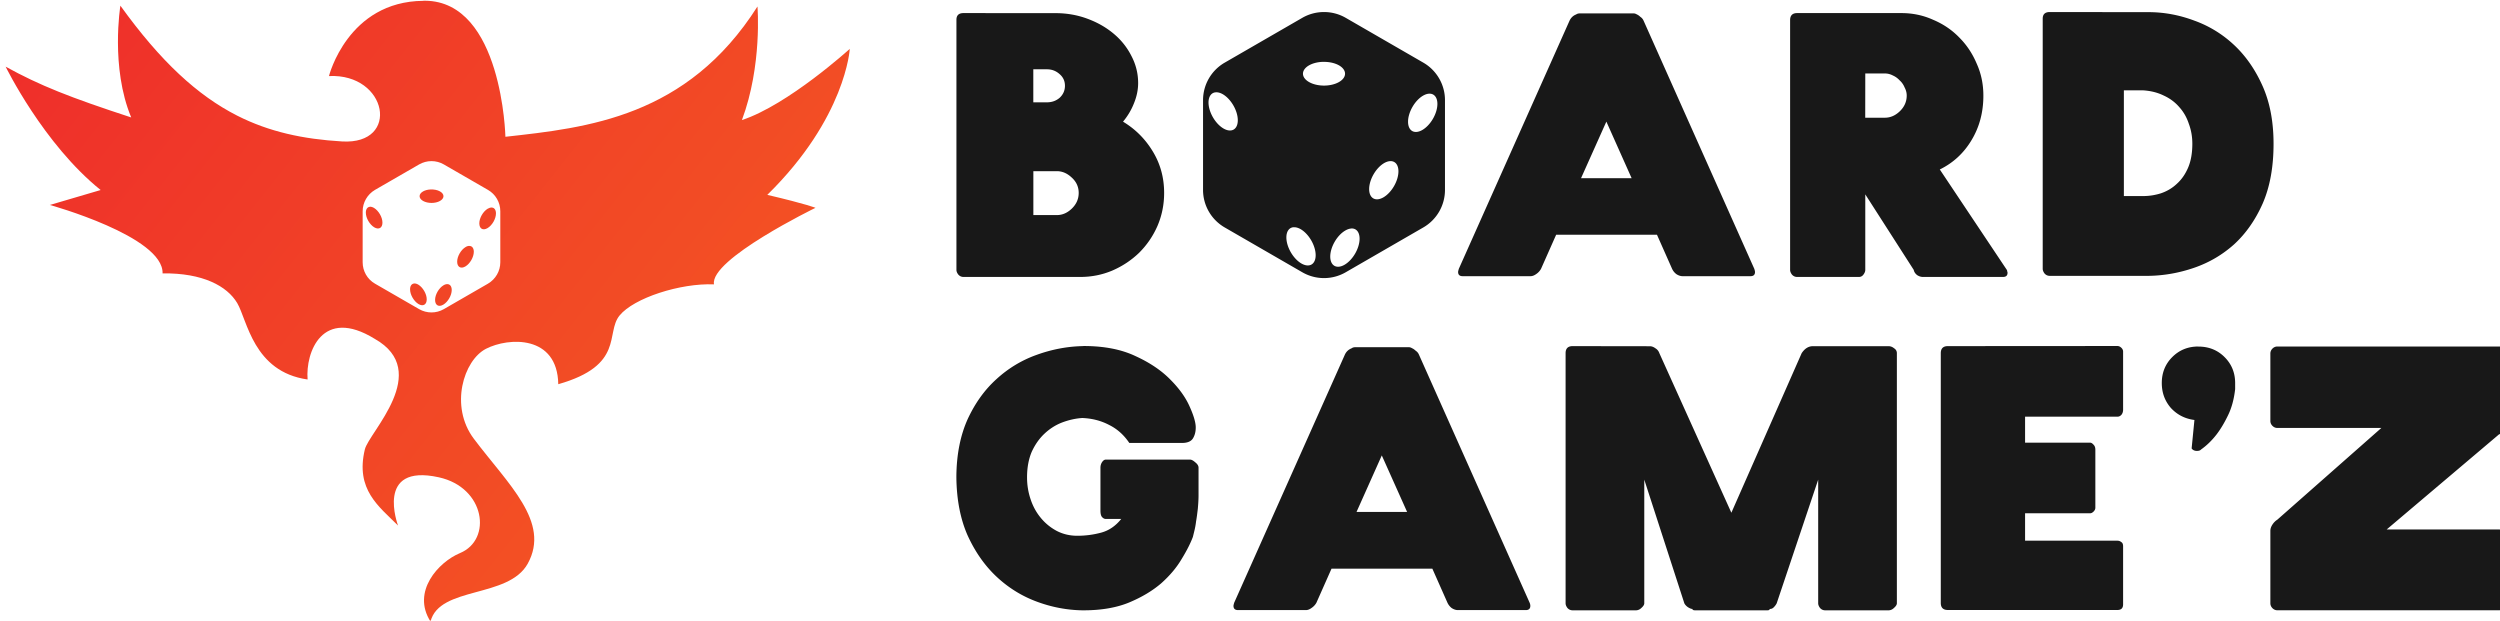 <?xml version="1.0" encoding="UTF-8" standalone="no"?>
<!-- Created with Inkscape (http://www.inkscape.org/) -->

<svg
   width="105.28mm"
   height="26.134mm"
   viewBox="0 0 105.28 26.134"
   version="1.1"
   id="svg2360"
   inkscape:version="1.1.2 (b8e25be833, 2022-02-05)"
   sodipodi:docname="logo_type.svg"
   xmlns:inkscape="http://www.inkscape.org/namespaces/inkscape"
   xmlns:sodipodi="http://sodipodi.sourceforge.net/DTD/sodipodi-0.dtd"
   xmlns:xlink="http://www.w3.org/1999/xlink"
   xmlns="http://www.w3.org/2000/svg"
   xmlns:svg="http://www.w3.org/2000/svg">
  <sodipodi:namedview
     id="namedview2362"
     pagecolor="#505050"
     bordercolor="#eeeeee"
     borderopacity="1"
     inkscape:pageshadow="0"
     inkscape:pageopacity="0"
     inkscape:pagecheckerboard="0"
     inkscape:document-units="mm"
     showgrid="false"
     fit-margin-top="0"
     fit-margin-left="0"
     fit-margin-right="0"
     fit-margin-bottom="0"
     inkscape:zoom="1.6583102"
     inkscape:cx="290.05431"
     inkscape:cy="-7.8393056"
     inkscape:window-width="1920"
     inkscape:window-height="1009"
     inkscape:window-x="1912"
     inkscape:window-y="-8"
     inkscape:window-maximized="1"
     inkscape:current-layer="g1265"
     inkscape:snap-page="true" />
  <defs
     id="defs2357">
    <linearGradient
       inkscape:collect="always"
       id="linearGradient1282">
      <stop
         style="stop-color:#ee2b2b;stop-opacity:1"
         offset="0"
         id="stop1278" />
      <stop
         style="stop-color:#f56021;stop-opacity:1"
         offset="1"
         id="stop1280" />
    </linearGradient>
    <linearGradient
       inkscape:collect="always"
       xlink:href="#linearGradient1282"
       id="linearGradient1284"
       x1="647.061"
       y1="97.163"
       x2="663.323"
       y2="110.046"
       gradientUnits="userSpaceOnUse" />
  </defs>
  <g
     inkscape:label="Calque 1"
     inkscape:groupmode="layer"
     id="layer1"
     transform="translate(-74.504,-156.739)">
    <g
       id="g1265"
       transform="matrix(2.314,0,0,2.314,-1423.596,-68.959)"
       style="fill:#040404;fill-opacity:1;stroke-width:0.432">
      <path
         id="path5137"
         style="fill:url(#linearGradient1284);fill-opacity:1;stroke:none;stroke-width:0.048;stroke-linecap:butt;stroke-linejoin:miter;stroke-miterlimit:4;stroke-dasharray:none;stroke-opacity:1"
         d="m 655.112,97.551 c -1.378,0.01 -1.718,1.369 -1.718,1.369 1.068,-0.052 1.305,1.253 0.239,1.19 -0.709,-0.042 -1.326,-0.174 -1.91,-0.47 -0.722,-0.367 -1.394,-0.986 -2.125,-2.001 0,0 -0.184,1.12 0.197,2.034 -1.117,-0.365 -1.665,-0.582 -2.285,-0.924 0,0 0.687,1.408 1.729,2.245 l -0.924,0.272 c 0,0 2.07,0.572 2.051,1.245 0.732,-0.01 1.175,0.232 1.358,0.54 0.183,0.308 0.292,1.251 1.281,1.391 -0.04,-0.496 0.267,-1.328 1.221,-0.74 1.051,0.593 -0.105,1.701 -0.179,2.012 -0.176,0.733 0.257,1.039 0.604,1.386 0,0 -0.429,-1.136 0.742,-0.878 0.846,0.186 0.975,1.134 0.386,1.379 -0.391,0.162 -0.886,0.701 -0.537,1.246 0.163,-0.647 1.417,-0.418 1.769,-1.053 0.419,-0.758 -0.356,-1.443 -0.981,-2.274 -0.444,-0.591 -0.187,-1.427 0.222,-1.637 0.409,-0.21 1.3,-0.256 1.315,0.645 1.213,-0.346 0.855,-0.931 1.115,-1.25 0.26,-0.319 1.106,-0.593 1.719,-0.567 -0.084,-0.454 1.847,-1.393 1.847,-1.393 0,0 -0.145,-0.064 -0.877,-0.236 1.431,-1.404 1.501,-2.657 1.501,-2.657 0,0 -1.12,1.018 -1.963,1.296 0.373,-0.997 0.283,-2.067 0.283,-2.067 -1.282,2.019 -3.103,2.206 -4.587,2.371 0,0 -0.056,-2.464 -1.462,-2.476 -0.011,-9e-5 -0.022,-7.7e-5 -0.033,0 z m 0.148,2.917 c 0.079,-3e-5 0.156,0.021 0.224,0.06 l 0.804,0.464 c 0.139,0.08 0.224,0.228 0.224,0.389 v 0.928 c 3e-5,0.16 -0.086,0.308 -0.224,0.389 l -0.804,0.464 c -0.139,0.08 -0.31,0.08 -0.449,0 l -0.804,-0.464 c -0.139,-0.08 -0.224,-0.228 -0.224,-0.389 v -0.928 c -3e-5,-0.16 0.086,-0.308 0.224,-0.389 l 0.804,-0.464 c 0.068,-0.039 0.146,-0.06 0.224,-0.06 z m -0.019,0.516 c -0.051,0.002 -0.098,0.015 -0.134,0.035 -0.085,0.048 -0.085,0.126 0,0.174 0.085,0.048 0.223,0.048 0.307,0 0.085,-0.048 0.085,-0.126 0,-0.174 -0.046,-0.026 -0.109,-0.038 -0.173,-0.035 z m -1.102,0.315 c -0.046,0.004 -0.075,0.045 -0.074,0.108 0,0.097 0.07,0.216 0.153,0.266 0.084,0.049 0.15,0.01 0.149,-0.087 0,-0.097 -0.07,-0.216 -0.153,-0.266 -0.027,-0.016 -0.053,-0.023 -0.076,-0.022 z m 2.219,0.014 c -0.023,-0.002 -0.049,0.006 -0.075,0.021 -0.084,0.05 -0.153,0.169 -0.153,0.266 0,0.098 0.066,0.137 0.15,0.087 0.084,-0.05 0.153,-0.169 0.153,-0.267 0,-0.063 -0.028,-0.104 -0.074,-0.107 z m -0.403,0.698 c -0.023,-0.002 -0.049,0.005 -0.075,0.021 -0.084,0.05 -0.153,0.169 -0.153,0.266 0,0.097 0.066,0.136 0.149,0.087 0.084,-0.049 0.153,-0.169 0.154,-0.266 0,-0.063 -0.028,-0.104 -0.074,-0.107 z m -1.011,0.684 c -0.046,0.004 -0.075,0.045 -0.074,0.108 0,0.097 0.07,0.216 0.153,0.266 0.084,0.05 0.151,0.011 0.15,-0.087 0,-0.097 -0.07,-0.216 -0.153,-0.266 -0.027,-0.016 -0.053,-0.023 -0.076,-0.021 z m 0.609,0.012 c -0.023,-0.002 -0.049,0.005 -0.075,0.021 -0.084,0.05 -0.153,0.169 -0.153,0.266 0,0.097 0.066,0.136 0.15,0.086 0.084,-0.05 0.153,-0.169 0.153,-0.266 0,-0.063 -0.028,-0.104 -0.074,-0.107 z"
         sodipodi:nodetypes="ccsccccccccccccsccccccccccccccsccccccccccccccccccccccccccccccccccccccccccccccccccccccccc" />
      <path
         id="path104026"
         style="fill:#181818;fill-opacity:1;stroke-width:0.568;paint-order:stroke markers fill"
         d="m 671.503,97.755 a 0.789,0.789 0 0 0 -0.395,0.105 l -1.413,0.816 a 0.789,0.789 0 0 0 -0.394,0.683 v 1.632 a 0.789,0.789 0 0 0 0.394,0.684 l 1.413,0.816 a 0.789,0.789 0 0 0 0.789,0 l 1.413,-0.816 a 0.789,0.789 0 0 0 0.394,-0.684 v -1.632 a 0.789,0.789 0 0 0 -0.394,-0.683 l -1.413,-0.816 a 0.789,0.789 0 0 0 -0.394,-0.105 z m 13.207,0 c -0.085,0 -0.128,0.04 -0.128,0.121 v 4.552 c 0,0.025 0.01,0.053 0.032,0.083 0.025,0.03 0.058,0.045 0.096,0.045 h 1.771 0.026 c 0.281,-0.004 0.558,-0.053 0.831,-0.147 0.273,-0.094 0.516,-0.237 0.729,-0.428 0.213,-0.196 0.386,-0.443 0.518,-0.741 0.132,-0.303 0.198,-0.665 0.198,-1.087 0,-0.401 -0.066,-0.75 -0.198,-1.048 -0.132,-0.298 -0.305,-0.548 -0.518,-0.748 -0.213,-0.2 -0.456,-0.349 -0.729,-0.447 -0.273,-0.102 -0.55,-0.153 -0.831,-0.153 h -0.026 z m -19.769,0.019 c -0.085,0 -0.128,0.041 -0.128,0.122 v 4.552 c 0,0.025 0.01,0.053 0.033,0.083 0.025,0.03 0.058,0.045 0.096,0.045 h 2.123 c 0.205,0 0.399,-0.038 0.582,-0.115 0.188,-0.081 0.351,-0.19 0.492,-0.326 0.141,-0.141 0.252,-0.303 0.332,-0.486 0.081,-0.188 0.122,-0.388 0.122,-0.601 0,-0.277 -0.068,-0.528 -0.205,-0.754 -0.136,-0.226 -0.317,-0.408 -0.543,-0.544 0.085,-0.102 0.151,-0.213 0.198,-0.332 0.051,-0.124 0.077,-0.247 0.077,-0.37 0,-0.175 -0.041,-0.339 -0.122,-0.493 -0.077,-0.153 -0.183,-0.288 -0.32,-0.403 -0.136,-0.115 -0.296,-0.207 -0.48,-0.275 -0.183,-0.068 -0.377,-0.102 -0.582,-0.102 z m 15.172,0 c -0.085,0 -0.128,0.043 -0.128,0.128 v 4.546 c 0,0.025 0.01,0.053 0.032,0.083 0.025,0.03 0.058,0.045 0.096,0.045 h 1.125 c 0.034,0 0.062,-0.015 0.083,-0.045 0.022,-0.03 0.032,-0.058 0.032,-0.083 v -1.375 l 0.882,1.375 c 0.007,0.038 0.03,0.07 0.064,0.096 0.034,0.021 0.068,0.032 0.102,0.032 h 1.458 c 0.055,0 0.083,-0.025 0.083,-0.076 0,-0.009 -0.002,-0.015 -0.005,-0.019 0,-0.009 -0.002,-0.019 -0.007,-0.032 l -1.221,-1.829 c 0.243,-0.119 0.435,-0.296 0.576,-0.531 0.145,-0.239 0.217,-0.51 0.217,-0.812 0,-0.209 -0.04,-0.403 -0.121,-0.582 -0.077,-0.183 -0.183,-0.343 -0.32,-0.479 -0.132,-0.136 -0.29,-0.243 -0.473,-0.32 -0.179,-0.081 -0.371,-0.122 -0.576,-0.122 z m -3.958,0.006 c -0.025,0 -0.047,0.007 -0.064,0.019 -0.055,0.021 -0.095,0.06 -0.121,0.115 l -2.014,4.514 c -0.007,0.025 -0.013,0.045 -0.013,0.058 0,0.051 0.028,0.076 0.083,0.076 h 1.234 c 0.034,0 0.068,-0.013 0.103,-0.038 0.038,-0.025 0.068,-0.058 0.089,-0.096 l 0.275,-0.62 h 1.835 l 0.275,0.62 c 0.018,0.038 0.043,0.07 0.077,0.096 0.038,0.025 0.077,0.038 0.115,0.038 h 1.234 c 0.055,0 0.083,-0.025 0.083,-0.076 0,-0.013 -0.005,-0.033 -0.013,-0.058 l -2.014,-4.514 c -0.013,-0.03 -0.032,-0.053 -0.058,-0.07 -0.022,-0.021 -0.043,-0.036 -0.064,-0.045 -0.022,-0.013 -0.041,-0.019 -0.057,-0.019 z m -4.638,0.882 a 0.382,0.216 0 0 1 0.256,0.062 0.382,0.216 0 0 1 0,0.306 0.382,0.216 0 0 1 -0.541,0 0.382,0.216 0 0 1 0,-0.306 0.382,0.216 0 0 1 0.237,-0.062 0.382,0.216 0 0 1 0.047,-5.57e-4 z m -5.305,0.135 h 0.249 c 0.089,0 0.166,0.03 0.231,0.089 0.064,0.055 0.096,0.126 0.096,0.211 0,0.085 -0.032,0.158 -0.096,0.218 -0.064,0.055 -0.141,0.083 -0.231,0.083 h -0.249 z m 15.141,0.076 h 0.358 c 0.051,0 0.1,0.013 0.147,0.038 0.047,0.021 0.087,0.051 0.122,0.089 0.038,0.034 0.068,0.077 0.089,0.128 0.025,0.047 0.038,0.096 0.038,0.147 0,0.111 -0.043,0.207 -0.128,0.288 -0.081,0.077 -0.171,0.115 -0.269,0.115 h -0.358 z m 4.706,0.307 h 0.351 c 0.141,0.009 0.266,0.041 0.377,0.096 0.111,0.051 0.205,0.121 0.282,0.211 0.077,0.085 0.134,0.186 0.172,0.301 0.043,0.115 0.064,0.236 0.064,0.364 0,0.17 -0.026,0.316 -0.077,0.435 -0.051,0.119 -0.119,0.217 -0.205,0.294 -0.081,0.077 -0.177,0.134 -0.287,0.172 -0.107,0.034 -0.216,0.051 -0.326,0.051 h -0.351 z m -16.528,0.036 h 5.8e-4 a 0.382,0.215 60 0 1 0.133,0.037 0.382,0.215 60 0 1 0.269,0.468 0.382,0.215 60 0 1 -0.263,0.152 0.382,0.215 60 0 1 -0.27,-0.467 0.382,0.215 60 0 1 0.13,-0.19 z m 3.879,0.025 a 0.215,0.382 30 0 1 0.025,0 0.215,0.382 30 0 1 0.131,0.189 0.215,0.382 30 0 1 -0.27,0.469 0.215,0.382 30 0 1 -0.264,-0.152 0.215,0.382 30 0 1 0.271,-0.469 0.215,0.382 30 0 1 0.108,-0.037 z m 3.231,0.508 0.46,1.03 h -0.921 z m -3.939,0.719 a 0.215,0.382 30 0 1 0.025,5.6e-4 0.215,0.382 30 0 1 0.13,0.189 0.215,0.382 30 0 1 -0.27,0.468 0.215,0.382 30 0 1 -0.263,-0.152 0.215,0.382 30 0 1 0.27,-0.468 0.215,0.382 30 0 1 0.108,-0.037 z m -6.489,0.183 h 0.428 c 0.098,0 0.188,0.039 0.269,0.115 0.085,0.077 0.128,0.17 0.128,0.281 0,0.111 -0.043,0.207 -0.128,0.288 -0.081,0.077 -0.171,0.115 -0.269,0.115 h -0.428 z m 4.735,1.021 h 5.7e-4 a 0.382,0.215 60 0 1 0.133,0.037 0.382,0.215 60 0 1 0.269,0.468 0.382,0.215 60 0 1 -0.263,0.152 0.382,0.215 60 0 1 -0.27,-0.468 0.382,0.215 60 0 1 0.13,-0.19 z m 1.046,0.022 a 0.215,0.382 30 0 1 0.025,0 0.215,0.382 30 0 1 0.131,0.19 0.215,0.382 30 0 1 -0.27,0.468 0.215,0.382 30 0 1 -0.264,-0.152 0.215,0.382 30 0 1 0.271,-0.467 0.215,0.382 30 0 1 0.108,-0.038 z m -4.893,2.141 c -0.281,0.007 -0.558,0.061 -0.831,0.16 -0.273,0.098 -0.515,0.245 -0.729,0.441 -0.213,0.192 -0.388,0.435 -0.524,0.729 -0.132,0.294 -0.201,0.639 -0.205,1.035 v 0.026 c 0.005,0.405 0.073,0.757 0.205,1.055 0.136,0.298 0.311,0.548 0.524,0.748 0.213,0.2 0.456,0.352 0.729,0.454 0.273,0.102 0.55,0.155 0.831,0.16 h 0.026 c 0.32,0 0.595,-0.047 0.825,-0.141 0.235,-0.098 0.43,-0.215 0.588,-0.351 0.158,-0.141 0.281,-0.288 0.371,-0.441 0.094,-0.153 0.162,-0.288 0.205,-0.403 l 0.025,-0.102 c 0.013,-0.051 0.025,-0.111 0.033,-0.179 0.013,-0.072 0.022,-0.149 0.032,-0.231 0.007,-0.081 0.013,-0.162 0.013,-0.243 v -0.505 c 0,-0.034 -0.02,-0.066 -0.058,-0.096 -0.038,-0.034 -0.07,-0.051 -0.096,-0.051 h -1.535 c -0.025,0 -0.049,0.018 -0.07,0.051 -0.018,0.03 -0.026,0.062 -0.026,0.096 v 0.78 c 0,0.051 0.007,0.089 0.026,0.115 0.022,0.025 0.045,0.038 0.07,0.038 h 0.282 c -0.102,0.128 -0.224,0.211 -0.365,0.249 -0.141,0.038 -0.285,0.057 -0.435,0.057 -0.136,0 -0.262,-0.03 -0.377,-0.09 -0.111,-0.06 -0.207,-0.138 -0.288,-0.237 -0.081,-0.098 -0.143,-0.211 -0.185,-0.339 -0.043,-0.128 -0.064,-0.26 -0.064,-0.397 0,-0.175 0.028,-0.328 0.083,-0.46 0.06,-0.132 0.137,-0.243 0.231,-0.332 0.094,-0.089 0.2,-0.158 0.32,-0.205 0.124,-0.047 0.247,-0.075 0.37,-0.083 0.183,0.007 0.348,0.051 0.493,0.128 0.145,0.072 0.266,0.181 0.364,0.326 h 0.959 c 0.098,0 0.165,-0.028 0.199,-0.083 0.034,-0.055 0.051,-0.121 0.051,-0.198 0,-0.089 -0.036,-0.215 -0.109,-0.377 -0.072,-0.166 -0.19,-0.331 -0.351,-0.493 -0.162,-0.166 -0.373,-0.309 -0.633,-0.428 -0.26,-0.124 -0.575,-0.185 -0.946,-0.185 z m 8.926,0 c -0.085,0 -0.128,0.043 -0.128,0.128 v 4.552 c 0,0.025 0.01,0.053 0.032,0.083 0.025,0.03 0.058,0.045 0.096,0.045 h 1.151 c 0.038,0 0.072,-0.015 0.102,-0.045 0.034,-0.03 0.051,-0.058 0.051,-0.083 v -2.25 l 0.729,2.25 c 0.013,0.025 0.034,0.049 0.064,0.07 0.034,0.022 0.062,0.033 0.083,0.033 0,0.018 0.018,0.025 0.051,0.025 h 1.31 c 0.018,0 0.028,-0.002 0.032,-0.005 l 0.02,-0.02 c 0.025,0 0.049,-0.01 0.07,-0.033 0.022,-0.022 0.038,-0.045 0.051,-0.07 l 0.755,-2.25 v 2.25 c 0,0.025 0.01,0.053 0.032,0.083 0.025,0.03 0.058,0.045 0.096,0.045 h 1.151 c 0.038,0 0.072,-0.015 0.102,-0.045 0.034,-0.03 0.051,-0.058 0.051,-0.083 v -4.552 c 0,-0.038 -0.018,-0.068 -0.051,-0.089 -0.03,-0.025 -0.064,-0.038 -0.102,-0.038 h -1.375 c -0.081,0 -0.149,0.043 -0.205,0.128 l -1.279,2.903 -1.31,-2.903 c -0.013,-0.038 -0.037,-0.068 -0.071,-0.089 -0.034,-0.025 -0.068,-0.038 -0.102,-0.038 z m 6.828,0 c -0.085,0 -0.128,0.043 -0.128,0.128 v 4.546 c 0,0.085 0.043,0.128 0.128,0.128 h 3.088 c 0.025,0 0.049,-0.005 0.07,-0.02 0.022,-0.018 0.032,-0.045 0.032,-0.083 v -1.055 c 0,-0.038 -0.01,-0.064 -0.032,-0.077 -0.022,-0.018 -0.045,-0.026 -0.07,-0.026 h -1.682 v -0.499 h 1.183 c 0.022,0 0.042,-0.01 0.064,-0.032 0.022,-0.022 0.032,-0.045 0.032,-0.07 v -1.055 c 0,-0.038 -0.01,-0.068 -0.032,-0.09 -0.022,-0.025 -0.042,-0.038 -0.064,-0.038 h -1.183 v -0.473 h 1.682 c 0.025,0 0.049,-0.01 0.07,-0.033 0.022,-0.025 0.032,-0.058 0.032,-0.096 v -1.055 c 0,-0.025 -0.01,-0.049 -0.032,-0.07 -0.022,-0.02 -0.045,-0.032 -0.07,-0.032 z m 4.559,0.007 c -0.188,0 -0.346,0.064 -0.474,0.192 -0.128,0.128 -0.191,0.286 -0.191,0.473 0,0.175 0.055,0.326 0.166,0.454 0.115,0.124 0.257,0.196 0.428,0.218 l -0.051,0.518 c 0.022,0.03 0.053,0.045 0.096,0.045 0.034,0 0.059,-0.007 0.076,-0.026 0.102,-0.072 0.197,-0.164 0.282,-0.274 0.072,-0.094 0.14,-0.207 0.204,-0.339 0.068,-0.136 0.113,-0.298 0.134,-0.486 v -0.109 c 0,-0.188 -0.064,-0.345 -0.192,-0.473 -0.128,-0.128 -0.287,-0.192 -0.479,-0.192 z m 1.438,0 c -0.034,0 -0.064,0.013 -0.089,0.038 -0.025,0.025 -0.038,0.056 -0.038,0.09 v 1.227 c 0,0.034 0.013,0.064 0.038,0.089 0.025,0.025 0.055,0.038 0.089,0.038 h 1.893 l -1.893,1.669 c -0.034,0.022 -0.064,0.051 -0.089,0.089 -0.025,0.038 -0.038,0.076 -0.038,0.115 v 1.317 c 0,0.034 0.013,0.064 0.038,0.09 0.025,0.025 0.055,0.038 0.089,0.038 h 4.035 c 0.034,0 0.064,-0.013 0.09,-0.038 0.025,-0.025 0.038,-0.056 0.038,-0.09 v -1.208 c 0,-0.038 -0.013,-0.07 -0.038,-0.096 -0.025,-0.025 -0.056,-0.038 -0.09,-0.038 h -2.046 l 2.046,-1.732 c 0.034,-0.007 0.064,-0.033 0.09,-0.071 0.025,-0.038 0.038,-0.074 0.038,-0.108 v -1.291 c 0,-0.034 -0.013,-0.064 -0.038,-0.09 -0.025,-0.025 -0.056,-0.038 -0.09,-0.038 z m -16.784,0.013 c -0.025,0 -0.046,0.007 -0.064,0.02 -0.055,0.022 -0.096,0.059 -0.122,0.115 l -2.014,4.514 c -0.007,0.025 -0.013,0.045 -0.013,0.058 0,0.051 0.028,0.077 0.083,0.077 h 1.234 c 0.034,0 0.068,-0.013 0.102,-0.038 0.038,-0.025 0.069,-0.058 0.09,-0.096 l 0.275,-0.62 h 1.835 l 0.275,0.62 c 0.018,0.038 0.043,0.07 0.076,0.096 0.038,0.025 0.076,0.038 0.115,0.038 h 1.234 c 0.055,0 0.083,-0.026 0.083,-0.077 0,-0.013 -0.002,-0.032 -0.013,-0.058 l -2.014,-4.514 c -0.013,-0.03 -0.032,-0.053 -0.058,-0.07 -0.022,-0.02 -0.042,-0.036 -0.064,-0.045 -0.022,-0.013 -0.041,-0.02 -0.058,-0.02 z m 0.486,1.969 0.461,1.029 h -0.921 z" />
      <g
         aria-label="Board  Game'Z"
         transform="matrix(0.064,0,0,0.064,505.322,69.605)"
         id="text80941"
         style="font-size:40px;line-height:0.95;font-family:Maskoolin;-inkscape-font-specification:'Maskoolin, Normal';white-space:pre;shape-inside:url(#rect80943);fill:#181818;fill-opacity:1" />
    </g>
  </g>
</svg>
